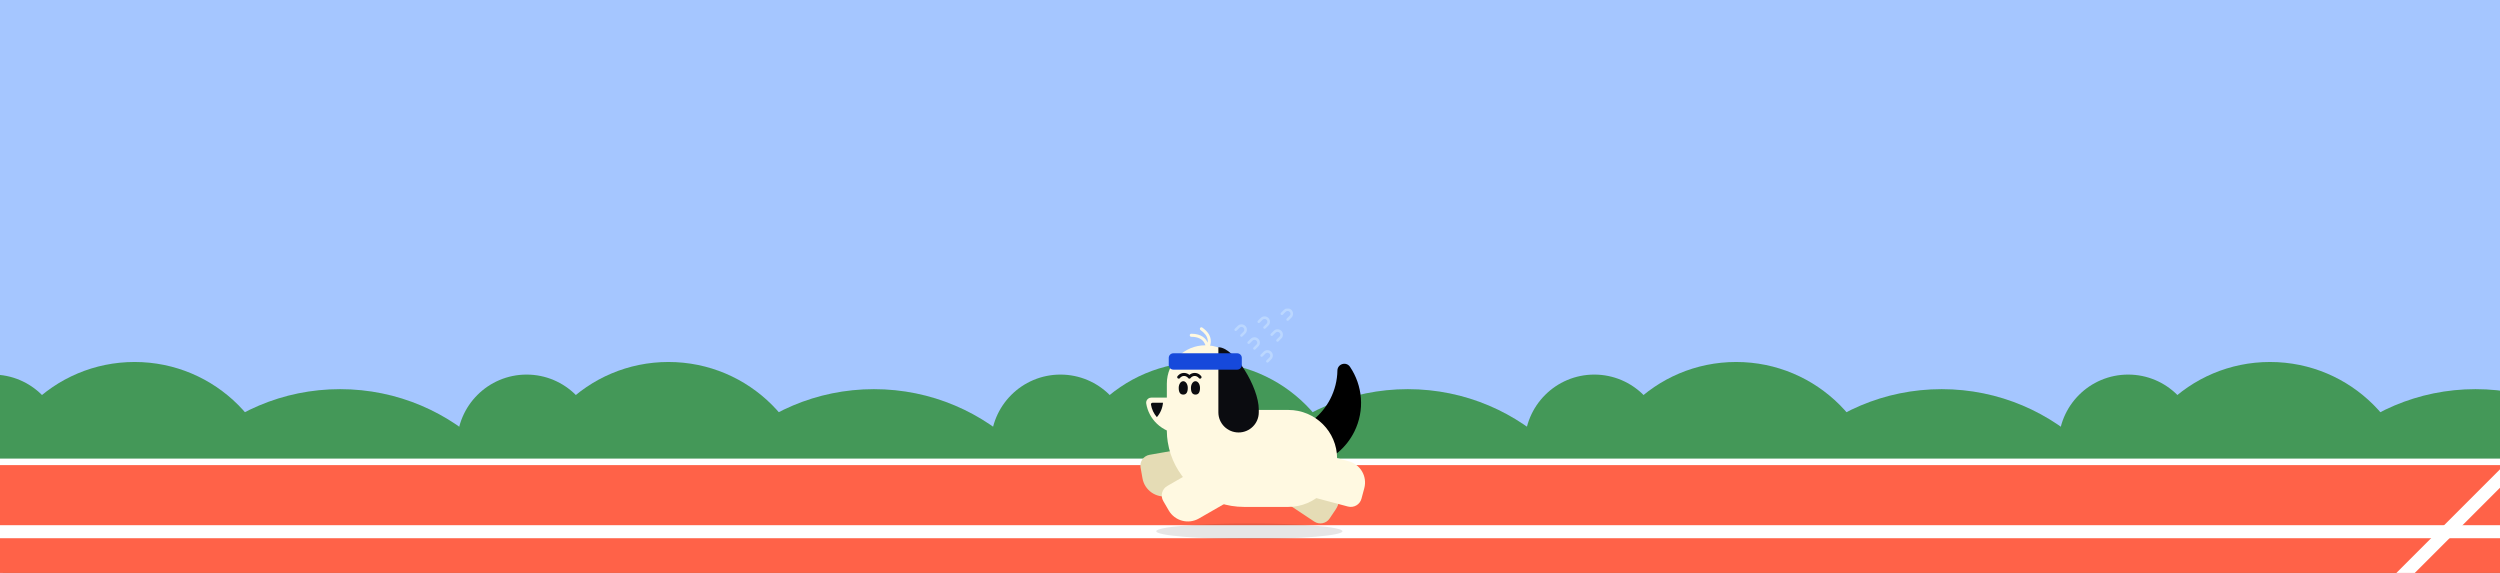 <svg width="1920" height="440" viewBox="0 0 1920 440" fill="none" xmlns="http://www.w3.org/2000/svg">
<rect x="0" y="0" width="1920" height="440" fill="#333333" stroke="none"/>
<g clip-path="url(#clip0_1923_12480)">
<rect width="1920" height="440" fill="#A5C6FF"/>
<path d="M-5.57 394.54C23.939 394.54 47.86 370.618 47.86 341.11C47.86 311.601 23.939 287.68 -5.57 287.68C-35.079 287.68 -59 311.601 -59 341.11C-59 370.618 -35.079 394.54 -5.57 394.54Z" fill="#449858"/>
<path d="M103.37 502.88C165.469 502.88 215.81 452.539 215.81 390.44C215.81 328.341 165.469 278 103.37 278C41.271 278 -9.07 328.341 -9.07 390.44C-9.07 452.539 41.271 502.88 103.37 502.88Z" fill="#449858"/>
<path d="M261.18 618.25C349.375 618.25 420.87 546.754 420.87 458.56C420.87 370.366 349.375 298.87 261.18 298.87C172.986 298.87 101.49 370.366 101.49 458.56C101.49 546.754 172.986 618.25 261.18 618.25Z" fill="#449858"/>
<path d="M404.43 394.54C433.939 394.54 457.86 370.618 457.86 341.11C457.86 311.601 433.939 287.68 404.43 287.68C374.921 287.68 351 311.601 351 341.11C351 370.618 374.921 394.54 404.43 394.54Z" fill="#449858"/>
<path d="M814.43 394.54C843.939 394.54 867.86 370.618 867.86 341.11C867.86 311.601 843.939 287.68 814.43 287.68C784.921 287.68 761 311.601 761 341.11C761 370.618 784.921 394.54 814.43 394.54Z" fill="#449858"/>
<path d="M1224.43 394.54C1253.94 394.54 1277.86 370.618 1277.86 341.11C1277.86 311.601 1253.94 287.68 1224.43 287.68C1194.92 287.68 1171 311.601 1171 341.11C1171 370.618 1194.92 394.54 1224.43 394.54Z" fill="#449858"/>
<path d="M1634.43 394.54C1663.94 394.54 1687.86 370.618 1687.86 341.11C1687.86 311.601 1663.94 287.68 1634.43 287.68C1604.92 287.68 1581 311.601 1581 341.11C1581 370.618 1604.92 394.54 1634.43 394.54Z" fill="#449858"/>
<path d="M513.37 502.88C575.469 502.88 625.81 452.539 625.81 390.44C625.81 328.341 575.469 278 513.37 278C451.271 278 400.93 328.341 400.93 390.44C400.93 452.539 451.271 502.88 513.37 502.88Z" fill="#449858"/>
<path d="M923.37 502.88C985.469 502.88 1035.81 452.539 1035.81 390.44C1035.81 328.341 985.469 278 923.37 278C861.271 278 810.93 328.341 810.93 390.44C810.93 452.539 861.271 502.88 923.37 502.88Z" fill="#449858"/>
<path d="M1333.37 502.88C1395.47 502.88 1445.81 452.539 1445.81 390.44C1445.81 328.341 1395.47 278 1333.37 278C1271.27 278 1220.93 328.341 1220.93 390.44C1220.93 452.539 1271.27 502.88 1333.37 502.88Z" fill="#449858"/>
<path d="M1743.37 502.88C1805.47 502.88 1855.81 452.539 1855.81 390.44C1855.81 328.341 1805.47 278 1743.37 278C1681.27 278 1630.93 328.341 1630.93 390.44C1630.93 452.539 1681.27 502.88 1743.37 502.88Z" fill="#449858"/>
<path d="M671.18 618.25C759.375 618.25 830.87 546.754 830.87 458.56C830.87 370.366 759.375 298.87 671.18 298.87C582.986 298.87 511.49 370.366 511.49 458.56C511.49 546.754 582.986 618.25 671.18 618.25Z" fill="#449858"/>
<path d="M1081.18 618.25C1169.37 618.25 1240.87 546.754 1240.87 458.56C1240.87 370.366 1169.37 298.87 1081.18 298.87C992.986 298.87 921.49 370.366 921.49 458.56C921.49 546.754 992.986 618.25 1081.18 618.25Z" fill="#449858"/>
<path d="M1491.18 618.25C1579.37 618.25 1650.87 546.754 1650.87 458.56C1650.87 370.366 1579.37 298.87 1491.18 298.87C1402.99 298.87 1331.49 370.366 1331.49 458.56C1331.49 546.754 1402.99 618.25 1491.18 618.25Z" fill="#449858"/>
<path d="M1901.18 618.25C1989.37 618.25 2060.87 546.754 2060.87 458.56C2060.87 370.366 1989.37 298.87 1901.18 298.87C1812.99 298.87 1741.49 370.366 1741.49 458.56C1741.49 546.754 1812.99 618.25 1901.18 618.25Z" fill="#449858"/>
<path d="M1920 355H0V442H1920V355Z" fill="#FF6248"/>
<path d="M1920 354.7H0" stroke="white" stroke-width="5" stroke-miterlimit="10"/>
<path d="M1920 408.35H0" stroke="white" stroke-width="10" stroke-miterlimit="10"/>
<path d="M1976.5 311L1813 474.5" stroke="white" stroke-width="10" stroke-miterlimit="10"/>
<g clip-path="url(#clip1_1923_12480)">
<path d="M961.214 348.31C966.406 340.568 976.933 338.478 984.712 343.645L1021.14 367.842C1028.92 373.009 1031.02 383.486 1025.83 391.228L1021.12 398.24C1018.53 402.111 1013.26 403.156 1009.37 400.572L965.901 371.695C958.122 366.528 956.023 356.051 961.214 348.31Z" fill="#E5DCB5"/>
<path d="M953.933 353.945C955.557 363.111 949.4 371.862 940.19 373.478L897.059 381.047C887.849 382.663 879.056 376.536 877.432 367.37L875.961 359.067C875.149 354.484 878.228 350.108 882.833 349.3L934.306 340.267C943.516 338.651 952.309 344.778 953.933 353.945Z" fill="#E5DCB5"/>
<path d="M1040.09 331.56C1027.85 356.136 997.908 366.169 973.232 353.97C960.381 347.613 951.486 336.476 947.657 323.796C949.724 325.313 951.935 326.687 954.273 327.893C978.653 340.48 1009.03 330.844 1021.59 306.521C1025.22 299.481 1027.01 291.986 1027.13 284.592C1027.21 279.449 1033.89 277.426 1036.78 281.692C1046.47 296.024 1048.35 314.985 1040.09 331.569V331.56Z" fill="black"/>
<path d="M955.392 314.842H989.48C1010.13 314.842 1026.89 331.527 1026.89 352.073C1026.89 372.627 1010.12 389.303 989.48 389.303H955.392V314.833V314.842Z" fill="#FFF9E1"/>
<path d="M955.392 294.667V389.303C929.19 389.303 906.962 372.382 899.143 348.919C898.118 345.859 897.339 342.681 896.83 339.418C896.415 336.796 896.178 334.123 896.136 331.392C896.136 331.13 896.136 330.86 896.136 330.591V294.667C896.136 278.378 909.402 265.176 925.768 265.176C942.134 265.176 955.4 278.378 955.4 294.667H955.392Z" fill="#FFF9E1"/>
<path d="M928.216 267.713L926.09 267.031C926.09 266.693 925.836 258.65 914.908 258.65C914.256 258.65 913.73 258.128 913.73 257.478C913.73 256.829 914.256 256.307 914.908 256.307C922.854 256.307 926.141 260.084 927.496 263.152C927.598 262.453 927.615 261.66 927.471 260.817C927.022 258.187 925.183 255.716 921.998 253.482C921.465 253.111 921.338 252.378 921.719 251.847C922.092 251.315 922.829 251.189 923.354 251.56C927.09 254.182 929.25 257.175 929.792 260.471C930.47 264.577 928.309 267.579 928.216 267.705V267.713Z" fill="#FFF9E1"/>
<path d="M921.608 297.904C921.608 301.333 920.448 303.047 918.127 303.047C915.806 303.047 914.645 301.333 914.645 297.904C914.645 295.063 916.204 292.761 918.127 292.761C920.05 292.761 921.608 295.063 921.608 297.904Z" fill="#0B0C10"/>
<path d="M912.214 297.904C912.214 301.333 911.053 303.047 908.732 303.047C906.411 303.047 905.25 301.333 905.25 297.904C905.25 295.063 906.809 292.761 908.732 292.761C910.655 292.761 912.214 295.063 912.214 297.904Z" fill="#0B0C10"/>
<path d="M921.617 290.831C921.235 290.831 920.854 290.646 920.634 290.3C920.6 290.241 919.558 288.749 917.525 288.749C915.492 288.749 914.459 290.241 914.416 290.308C914.196 290.629 913.832 290.831 913.434 290.823C913.044 290.823 912.671 290.62 912.459 290.291C912.425 290.232 911.383 288.74 909.35 288.74C907.317 288.74 906.284 290.232 906.241 290.3C905.877 290.831 905.157 290.974 904.615 290.62C904.081 290.266 903.929 289.549 904.276 289.018C904.344 288.909 906.021 286.405 909.35 286.405C911.248 286.405 912.612 287.223 913.442 287.939C914.272 287.223 915.636 286.405 917.534 286.405C920.863 286.405 922.54 288.909 922.608 289.018C922.964 289.558 922.803 290.283 922.26 290.637C922.066 290.764 921.845 290.823 921.625 290.823L921.617 290.831Z" fill="#0B0C10"/>
<path d="M935.713 305.383C935.713 320.727 923.218 333.162 907.818 333.162C903.972 333.162 900.304 332.387 896.974 330.979C893.781 329.638 890.901 327.724 888.452 325.364C884.225 321.308 881.277 315.921 880.295 309.885C880.168 309.151 880.269 308.435 880.532 307.794C880.845 307.027 881.404 306.377 882.116 305.947C882.709 305.585 883.404 305.383 884.158 305.383H935.713Z" fill="#FFF9E1"/>
<path d="M893.179 309.311C892.806 313.417 891.18 317.253 888.469 320.373C886.089 317.624 884.53 314.311 883.937 310.711C883.861 310.239 884.073 309.901 884.208 309.741C884.344 309.581 884.649 309.311 885.14 309.311H893.188H893.179Z" fill="#0B0C10"/>
<path d="M972.745 354.899C975.166 345.909 984.462 340.567 993.495 342.976L1035.8 354.258C1044.83 356.667 1050.2 365.918 1047.78 374.909L1045.59 383.052C1044.38 387.548 1039.73 390.218 1035.21 389.014L984.725 375.551C975.692 373.142 970.325 363.89 972.745 354.899Z" fill="#FFF9E1"/>
<path d="M951.224 332.134C942.659 332.134 935.713 325.22 935.713 316.697V266.685C948.081 266.685 966.743 297.373 966.743 314.429V316.697C966.743 325.22 959.796 332.134 951.232 332.134H951.224Z" fill="#0B0C10"/>
<path d="M950.165 271.322H901.142C899.186 271.322 897.601 272.9 897.601 274.846V280.36C897.601 282.306 899.186 283.884 901.142 283.884H950.165C952.12 283.884 953.706 282.306 953.706 280.36V274.846C953.706 272.9 952.12 271.322 950.165 271.322Z" fill="#1649DB"/>
<path d="M964.872 353.39C969.548 361.451 966.77 371.77 958.671 376.424L920.742 398.218C912.643 402.872 902.275 400.107 897.599 392.046L893.363 384.745C891.025 380.714 892.414 375.555 896.464 373.228L941.728 347.219C949.828 342.565 960.196 345.33 964.872 353.39Z" fill="#FFF9E1"/>
<path d="M949.013 253.229L951.241 251.012C952.469 249.79 954.468 249.79 955.696 251.012C956.925 252.235 956.925 254.224 955.696 255.447L953.469 257.664" stroke="#BBD7FF" stroke-width="2" stroke-miterlimit="10" stroke-linecap="round"/>
<path d="M958.975 263.144L961.203 260.927C962.431 259.704 964.43 259.704 965.658 260.927C966.887 262.149 966.887 264.139 965.658 265.361L963.43 267.579" stroke="#BBD7FF" stroke-width="2" stroke-miterlimit="10" stroke-linecap="round"/>
<path d="M968.928 273.05L971.156 270.833C972.384 269.61 974.384 269.61 975.612 270.833C976.84 272.055 976.84 274.045 975.612 275.267L973.384 277.485" stroke="#BBD7FF" stroke-width="2" stroke-miterlimit="10" stroke-linecap="round"/>
<path d="M966.734 247.1L968.962 244.883C970.191 243.66 972.19 243.66 973.418 244.883C974.646 246.105 974.646 248.095 973.418 249.318L971.19 251.535" stroke="#BBD7FF" stroke-width="2" stroke-miterlimit="10" stroke-linecap="round"/>
<path d="M976.696 257.015L978.924 254.797C980.153 253.575 982.152 253.575 983.38 254.797C984.608 256.02 984.608 258.01 983.38 259.232L981.152 261.449" stroke="#BBD7FF" stroke-width="2" stroke-miterlimit="10" stroke-linecap="round"/>
<path d="M984.464 240.979L986.692 238.762C987.921 237.54 989.92 237.54 991.148 238.762C992.376 239.985 992.376 241.974 991.148 243.197L988.92 245.414" stroke="#BBD7FF" stroke-width="2" stroke-miterlimit="10" stroke-linecap="round"/>
</g>
<ellipse cx="959.5" cy="408" rx="71.5" ry="6" fill="black" fill-opacity="0.1"/>
</g>
<defs>
<clipPath id="clip0_1923_12480">
<rect width="1920" height="440" fill="white"/>
</clipPath>
<clipPath id="clip1_1923_12480">
<rect width="211" height="165" fill="white" transform="translate(854 237)"/>
</clipPath>
</defs>
</svg>
